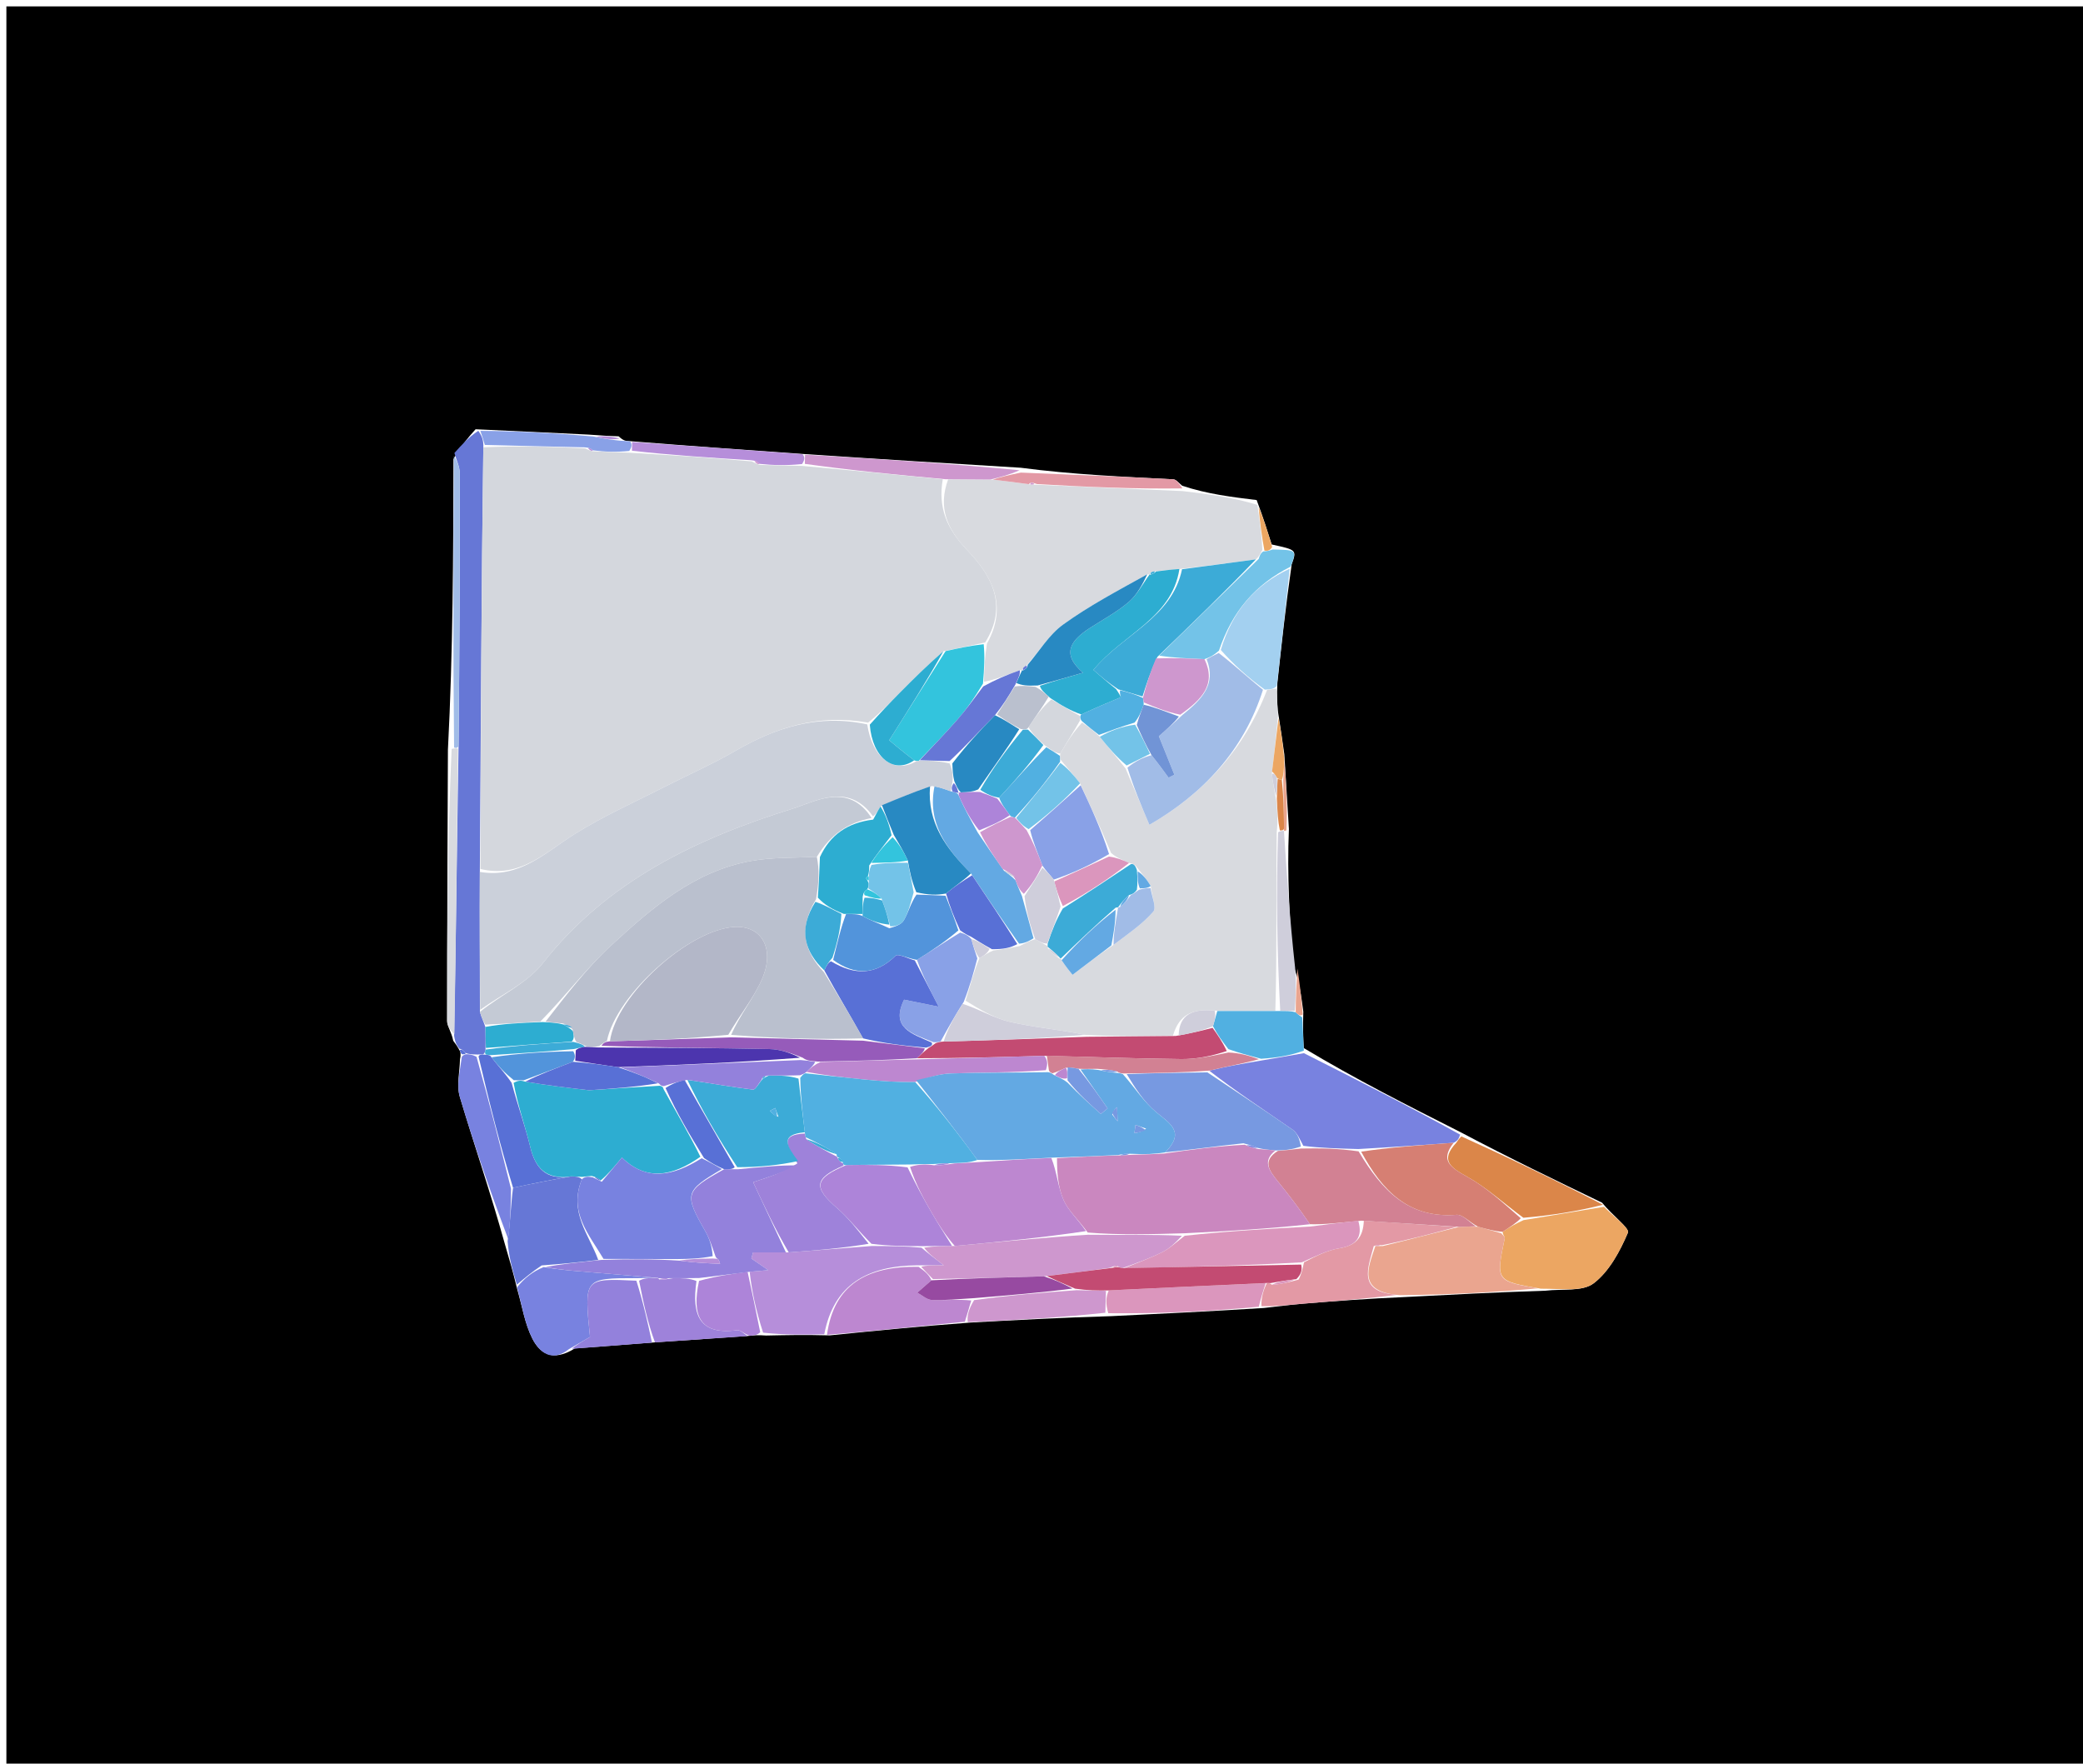 <svg version="1.1" id="Layer_1" xmlns="http://www.w3.org/2000/svg" xmlns:xlink="http://www.w3.org/1999/xlink" x="0px" y="0px"
	 width="100%" viewBox="0 0 326 276" enable-background="new 0 0 326 276" xml:space="preserve">
<path fill="#000000" opacity="1" stroke="none" 
	d="
M225,277 
	C150,277 75.5,277 1,277 
	C1,185 1,93 1,1 
	C109.667,1 218.333,1 327,1 
	C327,93 327,185 327,277 
	C293.167,277 259.333,277 225,277 
M201.004,118.053 
	C200.718,116.032 200.432,114.011 199.977,111.154 
	C199.899,110.021 199.822,108.889 199.913,106.937 
	C200.557,100.959 201.201,94.98 202.151,88.337 
	C202.96,86.063 202.96,86.063 199.028,85.208 
	C198.37,83.124 197.712,81.041 196.673,78.258 
	C192.808,77.788 188.943,77.319 185.02,76.016 
	C184.559,75.667 184.112,75.037 183.634,75.012 
	C175.812,74.607 167.987,74.279 159.752,73.2 
	C148.499,72.517 137.247,71.835 125.236,71.013 
	C116.465,70.396 107.694,69.779 98.353,69.02 
	C97.961,69.005 97.569,68.99 96.825,68.284 
	C95.561,68.235 94.297,68.186 92.134,68.015 
	C86.447,67.739 80.76,67.463 74.432,67.177 
	C73.327,68.416 72.222,69.655 70.97,71.848 
	C70.938,86.866 70.906,101.885 70.102,117.334 
	C70.045,131.484 69.969,145.635 69.978,159.785 
	C69.978,160.62 70.655,161.455 70.933,162.871 
	C71.25,163.284 71.567,163.697 72.015,164.554 
	C72.015,164.554 72.177,164.99 71.991,165.768 
	C71.954,167.742 71.428,169.863 71.966,171.666 
	C74.2,179.158 76.755,186.553 79.031,194.748 
	C79.649,196.847 80.268,198.946 80.971,201.846 
	C81.715,204.397 82.124,207.115 83.299,209.449 
	C84.399,211.634 86.346,213.275 89.954,211.027 
	C93.984,210.723 98.014,210.419 102.965,210.034 
	C107.653,209.718 112.341,209.402 117.685,209.017 
	C118.12,208.966 118.555,208.915 119.891,209.004 
	C122.927,208.939 125.963,208.874 129.861,208.978 
	C136.908,208.267 143.955,207.556 151.925,206.97 
	C158.947,206.586 165.968,206.203 173.906,205.971 
	C181.601,205.598 189.296,205.225 197.82,204.69 
	C199.88,204.462 201.935,204.186 203.999,204.015 
	C208.99,203.6 213.985,203.235 219.909,202.978 
	C226.945,202.61 233.981,202.241 241.879,201.988 
	C244.446,201.668 247.652,202.182 249.425,200.824 
	C251.858,198.962 253.533,195.82 254.778,192.904 
	C255.073,192.213 252.364,190.24 250.732,188.217 
	C243.465,184.715 236.198,181.213 228.548,177.162 
	C220.389,173.047 212.229,168.931 204.046,164.015 
	C203.965,162.414 203.884,160.812 203.975,158.324 
	C203.665,155.925 203.356,153.526 202.322,150.799 
	C201.865,143.917 201.408,137.034 201.721,129.722 
	C201.504,126.106 201.287,122.49 201.004,118.053 
z"/>
<path fill="#D8DADF" opacity="1" stroke="none" 
	d="
M199.744,107.756 
	C199.822,108.889 199.899,110.021 200.006,111.969 
	C199.718,115.44 199.401,118.097 199.053,121.121 
	C199.234,122.627 199.446,123.764 199.75,125.314 
	C199.924,127.133 200.006,128.538 199.812,130.238 
	C199.704,139.733 199.871,148.933 199.597,158.183 
	C196.277,158.226 193.396,158.22 190.091,158.159 
	C186.708,157.82 184.555,158.709 183.578,162.059 
	C178.777,162.179 174.436,162.215 169.827,161.947 
	C165.708,161.096 161.802,160.789 158.028,159.913 
	C155.568,159.343 153.301,157.946 151.121,156.603 
	C151.849,154.184 152.402,152.083 153.286,149.937 
	C154.114,149.488 154.612,149.083 155.475,148.737 
	C156.99,148.57 158.14,148.344 159.567,148.056 
	C160.48,147.607 161.116,147.222 162.027,146.977 
	C162.822,147.416 163.344,147.714 163.918,148.028 
	C163.97,148.043 163.952,148.15 164.01,148.433 
	C164.634,149.163 165.202,149.609 165.837,150.027 
	C165.906,149.998 166.051,149.967 166.148,150.268 
	C166.831,151.29 167.415,152.01 167.856,152.552 
	C170.103,150.851 172.02,149.399 174.272,147.863 
	C176.606,146.109 178.806,144.612 180.492,142.669 
	C181.041,142.037 180.246,140.24 180.098,138.658 
	C179.443,137.556 178.758,136.77 177.955,135.777 
	C177.627,135.282 177.345,135.17 176.705,135.044 
	C175.565,134.528 174.714,134.2 173.884,133.481 
	C172.313,129.691 170.722,126.292 169.039,122.586 
	C167.965,121.205 166.983,120.13 165.964,118.863 
	C165.927,118.672 165.876,118.286 165.943,117.921 
	C167.032,116.023 168.055,114.489 169.352,113.076 
	C170.414,113.801 171.203,114.405 172.122,115.305 
	C173.516,117.048 174.779,118.495 176.166,120.277 
	C177.481,123.418 178.673,126.223 179.887,129.081 
	C188.347,124.194 194.671,117.383 198.304,107.968 
	C198.978,107.88 199.361,107.818 199.744,107.756 
z"/>
<path fill="#D8DADF" opacity="1" stroke="none" 
	d="
M185.078,76.849 
	C188.943,77.319 192.808,77.788 196.788,79.009 
	C197.186,81.818 197.471,83.876 197.565,86.063 
	C197.249,86.611 197.125,87.03 196.554,87.536 
	C192.405,88.108 188.701,88.594 184.586,89.045 
	C183.092,89.152 182.008,89.292 180.717,89.413 
	C180.215,89.457 180.004,89.626 179.907,89.939 
	C179.935,89.979 179.929,89.881 179.551,89.877 
	C174.886,92.465 170.428,94.819 166.382,97.745 
	C164.173,99.341 162.663,101.904 160.643,104.143 
	C160.161,104.404 159.981,104.636 159.942,104.958 
	C159.979,104.965 159.956,104.894 159.598,104.892 
	C157.505,105.637 155.77,106.383 153.996,106.691 
	C154.048,104.501 154.139,102.747 154.464,100.717 
	C157.839,94.698 155.112,90.002 151.393,86.116 
	C148.198,82.777 146.774,79.46 148.385,75.023 
	C150.843,75.019 152.92,75.032 155.382,75.056 
	C157.52,75.302 159.272,75.538 161.251,75.813 
	C161.476,75.854 161.934,75.824 162.385,75.865 
	C170.25,76.221 177.664,76.535 185.078,76.849 
z"/>
<path fill="#6677D6" opacity="1" stroke="none" 
	d="
M71.117,70.895 
	C72.222,69.655 73.327,68.416 74.858,67.419 
	C75.482,68.316 75.679,68.971 75.643,70.006 
	C75.335,92.252 75.26,114.119 75.097,136.45 
	C75.056,143.954 75.104,150.995 75.109,158.358 
	C75.363,159.237 75.659,159.792 75.962,160.71 
	C75.993,162.048 76.018,163.023 75.986,164.253 
	C75.888,164.678 75.847,164.848 75.588,165.015 
	C75.37,165.013 74.934,165.029 74.608,165.023 
	C73.845,165.003 73.41,164.991 72.84,164.779 
	C72.485,164.33 72.211,164.174 71.884,164.11 
	C71.567,163.697 71.25,163.284 71.071,162.098 
	C71.363,146.599 71.517,131.872 71.768,116.673 
	C71.909,102.164 71.971,88.126 71.957,74.088 
	C71.956,73.023 71.41,71.959 71.117,70.895 
z"/>
<path fill="#7882E0" opacity="1" stroke="none" 
	d="
M204.069,164.816 
	C212.229,168.931 220.389,173.047 228.518,177.563 
	C228.305,178.244 228.122,178.523 227.499,178.841 
	C222.365,179.208 217.671,179.537 212.574,179.82 
	C209.445,179.726 206.718,179.678 203.975,179.316 
	C203.412,178.25 203.015,177.283 202.294,176.784 
	C197.892,173.737 193.416,170.796 189.248,167.551 
	C192.115,166.852 194.699,166.423 197.619,165.93 
	C199.993,165.516 202.031,165.166 204.069,164.816 
z"/>
<path fill="#B68EDA" opacity="1" stroke="none" 
	d="
M129,208.809 
	C125.963,208.874 122.927,208.939 119.427,208.553 
	C118.31,205.08 117.657,202.059 117.326,199.028 
	C118.402,198.946 119.156,198.873 120.236,198.769 
	C119.12,198.002 118.354,197.475 117.588,196.947 
	C117.679,196.628 117.769,196.309 117.86,195.99 
	C119.573,195.99 121.286,195.99 123.444,195.995 
	C127.922,195.662 131.955,195.326 136.434,194.992 
	C139.262,195.003 141.644,195.011 144.22,195.255 
	C145.273,196.15 146.133,196.807 147.71,198.013 
	C145.83,198.013 144.91,198.013 143.58,198.014 
	C135.775,198.106 130.496,200.974 129,208.809 
z"/>
<path fill="#ECA662" opacity="1" stroke="none" 
	d="
M251.038,188.857 
	C252.364,190.24 255.073,192.213 254.778,192.904 
	C253.533,195.82 251.858,198.962 249.425,200.824 
	C247.652,202.182 244.446,201.668 241.149,201.677 
	C234.092,200.463 234.099,200.464 235.501,193.764 
	C235.545,193.556 235.159,193.259 235.18,192.77 
	C236.272,192.029 237.157,191.521 238.446,190.939 
	C242.913,190.196 246.975,189.527 251.038,188.857 
z"/>
<path fill="#EAA58F" opacity="1" stroke="none" 
	d="
M234.973,193.003 
	C235.159,193.259 235.545,193.556 235.501,193.764 
	C234.099,200.464 234.092,200.463 240.718,201.62 
	C233.981,202.241 226.945,202.61 219.153,202.69 
	C212.334,202.201 214.119,198.397 215.249,195.004 
	C215.496,195 215.992,194.992 216.415,194.998 
	C220.546,194.006 224.254,193.007 228.34,191.998 
	C229.472,191.963 230.226,191.937 231.323,191.974 
	C232.768,192.359 233.87,192.681 234.973,193.003 
z"/>
<path fill="#E399A5" opacity="1" stroke="none" 
	d="
M227.962,192.008 
	C224.254,193.007 220.546,194.006 216.315,194.863 
	C215.528,194.817 215.265,194.912 215.001,195.007 
	C214.119,198.397 212.334,202.201 218.687,202.626 
	C213.985,203.235 208.99,203.6 203.999,204.015 
	C201.935,204.186 199.88,204.462 197.419,204.417 
	C197.373,203.029 197.728,201.914 198.266,200.783 
	C198.448,200.767 198.815,200.804 199.053,201.061 
	C200.508,200.985 201.726,200.653 203.237,200.246 
	C203.679,199.411 203.828,198.65 204.087,197.539 
	C205.986,196.557 207.731,195.661 209.574,195.358 
	C212.195,194.926 213.338,193.677 213.447,191.044 
	C218.589,191.355 223.276,191.682 227.962,192.008 
z"/>
<path fill="#6677D6" opacity="1" stroke="none" 
	d="
M80.886,201.045 
	C80.268,198.946 79.649,196.847 79.443,194.256 
	C79.895,191.186 79.934,188.606 80.295,185.883 
	C83.422,185.201 86.228,184.663 89.377,184.1 
	C90.179,184.11 90.637,184.144 91.067,184.549 
	C88.961,189.696 92.186,193.178 93.624,197.166 
	C90.533,197.563 87.81,197.801 84.775,198.032 
	C83.271,199.032 82.079,200.038 80.886,201.045 
z"/>
<path fill="#BD87D0" opacity="1" stroke="none" 
	d="
M129.43,208.893 
	C130.496,200.974 135.775,198.106 143.762,198.251 
	C144.908,199.049 145.46,199.611 145.771,200.359 
	C144.871,201.129 144.214,201.712 143.557,202.294 
	C144.313,202.695 145.056,203.408 145.826,203.437 
	C147.9,203.516 149.985,203.303 152.004,203.517 
	C151.629,204.834 151.316,205.839 151.003,206.845 
	C143.955,207.556 136.908,208.267 129.43,208.893 
z"/>
<path fill="#7882E0" opacity="1" stroke="none" 
	d="
M80.928,201.445 
	C82.079,200.038 83.271,199.032 85.085,198.289 
	C87.477,198.696 89.247,198.834 91.017,198.98 
	C94.999,199.309 98.982,199.642 102.595,199.979 
	C101.488,200.001 100.75,200.017 99.584,200.026 
	C91.403,200.029 91.403,200.029 92.341,209.229 
	C91.242,209.862 90.144,210.497 89.046,211.132 
	C86.346,213.275 84.399,211.634 83.299,209.449 
	C82.124,207.115 81.715,204.397 80.928,201.445 
z"/>
<path fill="#DB8649" opacity="1" stroke="none" 
	d="
M250.885,188.537 
	C246.975,189.527 242.913,190.196 238.418,190.577 
	C235.207,188.207 232.608,185.805 229.6,184.141 
	C226.971,182.687 225.348,181.585 227.939,178.803 
	C228.122,178.523 228.305,178.244 228.71,177.837 
	C236.198,181.213 243.465,184.715 250.885,188.537 
z"/>
<path fill="#A3D0F0" opacity="1" stroke="none" 
	d="
M199.829,107.347 
	C199.361,107.818 198.978,107.88 197.951,107.924 
	C195.21,105.963 193.112,104.02 191.057,101.712 
	C192.868,95.653 196.413,91.506 201.845,89.002 
	C201.201,94.98 200.557,100.959 199.829,107.347 
z"/>
<path fill="#73C3E8" opacity="1" stroke="none" 
	d="
M201.998,88.669 
	C196.413,91.506 192.868,95.653 190.774,101.821 
	C189.913,102.583 189.378,102.87 188.51,103.152 
	C185.852,103.042 183.528,102.938 181.419,102.601 
	C186.756,97.396 191.878,92.423 197,87.45 
	C197.125,87.03 197.249,86.611 197.697,86.294 
	C198.402,86.261 198.785,86.127 199.167,85.993 
	C202.96,86.063 202.96,86.063 201.998,88.669 
z"/>
<path fill="#7882E0" opacity="1" stroke="none" 
	d="
M79.974,186.027 
	C79.934,188.606 79.895,191.186 79.524,193.875 
	C76.755,186.553 74.2,179.158 71.966,171.666 
	C71.428,169.863 71.954,167.742 72.283,165.379 
	C72.576,164.99 72.974,164.978 72.974,164.978 
	C73.41,164.991 73.845,165.003 74.579,165.378 
	C76.576,172.503 78.275,179.265 79.974,186.027 
z"/>
<path fill="#9381DC" opacity="1" stroke="none" 
	d="
M89.5,211.079 
	C90.144,210.497 91.242,209.862 92.341,209.229 
	C91.403,200.029 91.403,200.029 99.595,200.421 
	C100.704,203.921 101.374,207.018 102.044,210.115 
	C98.014,210.419 93.984,210.723 89.5,211.079 
z"/>
<path fill="#DB96BD" opacity="1" stroke="none" 
	d="
M198.083,200.799 
	C197.728,201.914 197.373,203.029 197.004,204.498 
	C189.296,205.225 181.601,205.598 173.45,205.513 
	C173.026,204.04 173.058,203.023 173.524,201.944 
	C182,201.521 190.041,201.16 198.083,200.799 
z"/>
<path fill="#51B0E1" opacity="1" stroke="none" 
	d="
M204.058,164.415 
	C202.031,165.166 199.993,165.516 197.368,165.693 
	C195.351,165.149 193.921,164.779 192.249,164.184 
	C191.263,162.923 190.519,161.887 189.841,160.596 
	C190.11,159.632 190.313,158.923 190.515,158.215 
	C193.396,158.22 196.277,158.226 199.921,158.222 
	C201.337,158.206 201.989,158.198 202.783,158.415 
	C203.217,158.829 203.51,159.02 203.802,159.211 
	C203.884,160.812 203.965,162.414 204.058,164.415 
z"/>
<path fill="#9E82DA" opacity="1" stroke="none" 
	d="
M102.505,210.075 
	C101.374,207.018 100.704,203.921 100.023,200.429 
	C100.75,200.017 101.488,200.001 102.616,199.997 
	C103.006,200.009 103.046,200.046 103.196,200.236 
	C103.881,200.299 104.416,200.171 105.356,200.032 
	C106.842,200.024 107.924,200.027 109.003,200.474 
	C108.218,205.877 109.52,208.965 115.362,208.171 
	C115.867,208.102 116.471,208.764 117.029,209.086 
	C112.341,209.402 107.653,209.718 102.505,210.075 
z"/>
<path fill="#CE97CE" opacity="1" stroke="none" 
	d="
M173.09,202.007 
	C173.058,203.023 173.026,204.04 172.992,205.437 
	C165.968,206.203 158.947,206.586 151.464,206.907 
	C151.316,205.839 151.629,204.834 152.454,203.46 
	C158.013,202.688 163.06,202.286 168.521,201.905 
	C170.319,201.953 171.705,201.98 173.09,202.007 
z"/>
<path fill="#CE97CE" opacity="1" stroke="none" 
	d="
M154.997,75.045 
	C152.92,75.032 150.843,75.019 147.932,74.993 
	C140.05,74.281 133.003,73.581 125.961,72.594 
	C125.976,71.922 125.985,71.537 125.995,71.153 
	C137.247,71.835 148.499,72.517 159.561,73.59 
	C157.912,74.336 156.454,74.69 154.997,75.045 
z"/>
<path fill="#AD84D9" opacity="1" stroke="none" 
	d="
M117.357,209.052 
	C116.471,208.764 115.867,208.102 115.362,208.171 
	C109.52,208.965 108.218,205.877 109.404,200.45 
	C112.206,199.667 114.605,199.352 117.004,199.037 
	C117.657,202.059 118.31,205.08 118.977,208.483 
	C118.555,208.915 118.12,208.966 117.357,209.052 
z"/>
<path fill="#CFCEDB" opacity="1" stroke="none" 
	d="
M202.642,158.191 
	C201.989,158.198 201.337,158.206 200.361,158.174 
	C199.871,148.933 199.704,139.733 200.029,130.248 
	C200.521,129.964 200.954,130.006 200.937,130.042 
	C200.92,130.078 200.951,130.152 200.951,130.152 
	C201.408,137.034 201.865,143.917 202.686,151.403 
	C202.914,154.068 202.778,156.129 202.642,158.191 
z"/>
<path fill="#E399A5" opacity="1" stroke="none" 
	d="
M155.382,75.056 
	C156.454,74.69 157.912,74.336 159.766,73.957 
	C167.987,74.279 175.812,74.607 183.634,75.012 
	C184.112,75.037 184.559,75.667 185.049,76.432 
	C177.664,76.535 170.25,76.221 162.298,75.754 
	C161.477,75.444 161.232,75.501 161.025,75.773 
	C159.272,75.538 157.52,75.302 155.382,75.056 
z"/>
<path fill="#B68EDA" opacity="1" stroke="none" 
	d="
M125.615,71.083 
	C125.985,71.537 125.976,71.922 125.526,72.621 
	C123.048,72.874 121.009,72.813 118.838,72.59 
	C118.494,72.23 118.251,72.092 117.511,72.021 
	C110.999,71.624 104.948,71.219 98.906,70.538 
	C98.917,69.896 98.92,69.529 98.923,69.162 
	C107.694,69.779 116.465,70.396 125.615,71.083 
z"/>
<path fill="#89A1E7" opacity="1" stroke="none" 
	d="
M98.638,69.091 
	C98.92,69.529 98.917,69.896 98.483,70.571 
	C96.345,70.792 94.637,70.705 92.787,70.474 
	C92.425,70.159 92.178,70.046 91.443,70.004 
	C85.947,69.885 80.912,69.756 75.877,69.627 
	C75.679,68.971 75.482,68.316 75.179,67.424 
	C80.76,67.463 86.447,67.739 92.86,68.308 
	C94.783,68.725 95.98,68.85 97.177,68.975 
	C97.569,68.99 97.961,69.005 98.638,69.091 
z"/>
<path fill="#D8DADF" opacity="1" stroke="none" 
	d="
M71.671,117.145 
	C71.517,131.872 71.363,146.599 71.113,161.808 
	C70.655,161.455 69.978,160.62 69.978,159.785 
	C69.969,145.635 70.045,131.484 70.682,117.197 
	C71.261,117.061 71.671,117.145 71.671,117.145 
z"/>
<path fill="#A1BCE7" opacity="1" stroke="none" 
	d="
M71.768,116.673 
	C71.671,117.145 71.261,117.061 71.067,116.982 
	C70.906,101.885 70.938,86.866 71.043,71.371 
	C71.41,71.959 71.956,73.023 71.957,74.088 
	C71.971,88.126 71.909,102.164 71.768,116.673 
z"/>
<path fill="#ECA662" opacity="1" stroke="none" 
	d="
M199.084,120.753 
	C199.401,118.097 199.718,115.44 200.09,112.387 
	C200.432,114.011 200.718,116.032 201.003,118.87 
	C200.945,120.502 200.888,121.316 200.617,122.061 
	C200.402,121.992 199.96,121.9 199.829,121.698 
	C199.549,121.202 199.344,120.955 199.084,120.753 
z"/>
<path fill="#EAA58F" opacity="1" stroke="none" 
	d="
M200.831,122.131 
	C200.888,121.316 200.945,120.502 201.035,119.281 
	C201.287,122.49 201.504,126.106 201.336,129.937 
	C200.951,130.152 200.92,130.078 200.942,129.601 
	C200.92,126.793 200.875,124.462 200.831,122.131 
z"/>
<path fill="#ECA662" opacity="1" stroke="none" 
	d="
M199.098,85.6 
	C198.785,86.127 198.402,86.261 197.887,86.165 
	C197.471,83.876 197.186,81.818 196.978,79.358 
	C197.712,81.041 198.37,83.124 199.098,85.6 
z"/>
<path fill="#EAA58F" opacity="1" stroke="none" 
	d="
M202.783,158.415 
	C202.778,156.129 202.914,154.068 203.049,151.567 
	C203.356,153.526 203.665,155.925 203.889,158.767 
	C203.51,159.02 203.217,158.829 202.783,158.415 
z"/>
<path fill="#B68EDA" opacity="1" stroke="none" 
	d="
M97.001,68.629 
	C95.98,68.85 94.783,68.725 93.31,68.368 
	C94.297,68.186 95.561,68.235 97.001,68.629 
z"/>
<path fill="#5870D6" opacity="1" stroke="none" 
	d="
M72.84,164.779 
	C72.974,164.978 72.576,164.99 72.376,164.99 
	C72.177,164.99 72.015,164.554 71.95,164.332 
	C72.211,164.174 72.485,164.33 72.84,164.779 
z"/>
<path fill="#A1BCE7" opacity="1" stroke="none" 
	d="
M188.844,103.158 
	C189.378,102.87 189.913,102.583 190.731,102.186 
	C193.112,104.02 195.21,105.963 197.661,107.949 
	C194.671,117.383 188.347,124.194 179.887,129.081 
	C178.673,126.223 177.481,123.418 176.449,120.134 
	C177.732,119.094 178.855,118.534 180.226,118.185 
	C181.279,119.497 182.084,120.599 182.889,121.7 
	C183.191,121.546 183.493,121.392 183.795,121.238 
	C182.977,119.207 182.159,117.176 181.368,115.212 
	C182.611,114.123 183.739,113.135 185.082,111.866 
	C188.09,109.454 190.402,107.121 188.844,103.158 
z"/>
<path fill="#C34B72" opacity="1" stroke="none" 
	d="
M189.776,160.851 
	C190.519,161.887 191.263,162.923 191.997,164.485 
	C189.627,165.269 187.266,165.763 184.909,165.74 
	C177.882,165.672 170.857,165.4 163.435,165.233 
	C156.47,165.435 149.901,165.612 143.495,165.61 
	C144.149,164.984 144.641,164.538 145.332,163.991 
	C145.793,163.745 146.003,163.543 146.442,163.238 
	C146.898,163.107 147.07,163.021 147.683,162.998 
	C155.448,162.791 162.772,162.521 170.095,162.251 
	C174.436,162.215 178.777,162.179 184.002,162.124 
	C186.516,161.687 188.146,161.269 189.776,160.851 
z"/>
<path fill="#89A1E7" opacity="1" stroke="none" 
	d="
M147.242,162.935 
	C147.07,163.021 146.898,163.107 146.099,163.1 
	C142.693,161.754 139.327,160.843 141.495,156.446 
	C143.314,156.814 144.898,157.135 146.905,157.541 
	C145.447,154.712 144.312,152.507 143.514,150.212 
	C145.903,148.732 147.954,147.341 150.28,145.942 
	C151.04,146.159 151.522,146.385 152.03,146.969 
	C152.355,148.212 152.655,149.097 152.956,149.982 
	C152.402,152.083 151.849,154.184 150.835,156.776 
	C149.33,159.156 148.286,161.046 147.242,162.935 
z"/>
<path fill="#89A1E7" opacity="1" stroke="none" 
	d="
M169.131,122.892 
	C170.722,126.292 172.313,129.691 173.572,133.657 
	C170.49,135.466 167.74,136.708 164.917,137.654 
	C164.277,136.833 163.71,136.308 163.129,135.442 
	C162.386,133.43 161.658,131.759 161.23,129.913 
	C164.064,127.456 166.597,125.174 169.131,122.892 
z"/>
<path fill="#63A9E3" opacity="1" stroke="none" 
	d="
M161.753,146.837 
	C161.116,147.222 160.48,147.607 159.489,147.681 
	C156.805,143.903 154.473,140.437 151.959,136.68 
	C148.037,132.747 145.1,128.754 146.257,123.038 
	C147.302,123.268 148.046,123.561 149.112,123.919 
	C149.648,124.031 149.862,124.078 150.033,124.487 
	C150.95,126.562 151.911,128.276 153.024,130.29 
	C154.418,132.386 155.66,134.181 157.103,136.233 
	C157.855,136.834 158.407,137.178 158.955,137.781 
	C159.246,138.65 159.539,139.259 159.944,140.222 
	C160.621,142.664 161.187,144.75 161.753,146.837 
z"/>
<path fill="#5870D6" opacity="1" stroke="none" 
	d="
M152.142,136.97 
	C154.473,140.437 156.805,143.903 159.213,147.744 
	C158.14,148.344 156.99,148.57 155.235,148.54 
	C153.755,147.726 152.88,147.169 152.005,146.611 
	C151.522,146.385 151.04,146.159 150.268,145.595 
	C149.315,143.564 148.651,141.871 148.06,139.83 
	C149.471,138.644 150.806,137.807 152.142,136.97 
z"/>
<path fill="#CFCEDB" opacity="1" stroke="none" 
	d="
M147.683,162.998 
	C148.286,161.046 149.33,159.156 150.661,157.093 
	C153.301,157.946 155.568,159.343 158.028,159.913 
	C161.802,160.789 165.708,161.096 169.827,161.947 
	C162.772,162.521 155.448,162.791 147.683,162.998 
z"/>
<path fill="#3CABD7" opacity="1" stroke="none" 
	d="
M176.993,135.232 
	C177.345,135.17 177.627,135.282 177.933,136.157 
	C178.039,137.506 178.05,138.267 177.928,139.239 
	C177.586,139.716 177.325,139.914 176.7,140.079 
	C175.926,140.728 175.463,141.341 174.996,141.972 
	C174.992,141.989 174.956,141.997 174.612,142.041 
	C171.53,144.712 168.79,147.339 166.051,149.967 
	C166.051,149.967 165.906,149.998 165.765,149.761 
	C165.067,149.066 164.509,148.608 163.952,148.15 
	C163.952,148.15 163.97,148.043 163.964,147.662 
	C164.633,145.606 165.308,143.931 166.336,142.174 
	C170.123,139.805 173.558,137.518 176.993,135.232 
z"/>
<path fill="#51B0E1" opacity="1" stroke="none" 
	d="
M165.876,118.286 
	C165.876,118.286 165.927,118.672 165.909,119.204 
	C163.61,122.491 161.33,125.246 158.838,127.952 
	C158.626,127.904 158.202,127.819 158.044,127.567 
	C157.286,126.536 156.686,125.757 156.383,124.832 
	C158.948,122.072 161.216,119.458 163.75,116.935 
	C164.636,117.446 165.256,117.866 165.876,118.286 
z"/>
<path fill="#DB96BD" opacity="1" stroke="none" 
	d="
M176.705,135.044 
	C173.558,137.518 170.123,139.805 166.336,141.796 
	C165.653,140.317 165.321,139.133 164.99,137.95 
	C167.74,136.708 170.49,135.466 173.552,134.048 
	C174.714,134.2 175.565,134.528 176.705,135.044 
z"/>
<path fill="#63A9E3" opacity="1" stroke="none" 
	d="
M166.148,150.268 
	C168.79,147.339 171.53,144.712 174.59,142.373 
	C174.586,144.423 174.262,146.185 173.938,147.947 
	C172.02,149.399 170.103,150.851 167.856,152.552 
	C167.415,152.01 166.831,151.29 166.148,150.268 
z"/>
<path fill="#73C3E8" opacity="1" stroke="none" 
	d="
M159.049,128.001 
	C161.33,125.246 163.61,122.491 165.946,119.395 
	C166.983,120.13 167.965,121.205 169.039,122.586 
	C166.597,125.174 164.064,127.456 160.986,129.759 
	C159.977,129.187 159.513,128.594 159.049,128.001 
z"/>
<path fill="#51B0E1" opacity="1" stroke="none" 
	d="
M171.992,115.009 
	C171.203,114.405 170.414,113.801 169.317,112.843 
	C169.008,112.49 168.987,112.02 169.235,111.81 
	C171.4,110.795 173.317,109.99 175.422,109.107 
	C175.457,109.19 175.209,108.591 175.292,108.029 
	C176.686,108.374 177.748,108.684 178.877,109.222 
	C178.944,109.451 179.012,109.924 178.985,110.282 
	C178.581,111.472 178.202,112.303 177.558,113.087 
	C175.525,113.697 173.758,114.353 171.992,115.009 
z"/>
<path fill="#A1BCE7" opacity="1" stroke="none" 
	d="
M174.272,147.863 
	C174.262,146.185 174.586,144.423 174.933,142.329 
	C174.956,141.997 174.992,141.989 175.307,141.937 
	C176.085,141.272 176.548,140.658 177.012,140.045 
	C177.325,139.914 177.586,139.716 178.262,139.239 
	C179.174,139.011 179.62,138.993 180.066,138.975 
	C180.246,140.24 181.041,142.037 180.492,142.669 
	C178.806,144.612 176.606,146.109 174.272,147.863 
z"/>
<path fill="#CFCEDB" opacity="1" stroke="none" 
	d="
M164.917,137.654 
	C165.321,139.133 165.653,140.317 165.984,141.878 
	C165.308,143.931 164.633,145.606 163.912,147.647 
	C163.344,147.714 162.822,147.416 162.027,146.977 
	C161.187,144.75 160.621,142.664 160.343,140.241 
	C161.469,138.531 162.306,137.157 163.143,135.784 
	C163.71,136.308 164.277,136.833 164.917,137.654 
z"/>
<path fill="#D4D7DD" opacity="1" stroke="none" 
	d="
M168.987,112.02 
	C168.987,112.02 169.008,112.49 169.043,112.723 
	C168.055,114.489 167.032,116.023 165.943,117.921 
	C165.256,117.866 164.636,117.446 163.561,116.682 
	C162.367,115.622 161.627,114.906 160.958,113.816 
	C162.109,112.041 163.189,110.64 164.543,109.457 
	C166.207,110.458 167.597,111.239 168.987,112.02 
z"/>
<path fill="#73C3E8" opacity="1" stroke="none" 
	d="
M172.122,115.305 
	C173.758,114.353 175.525,113.697 177.647,113.405 
	C178.661,115.171 179.32,116.572 179.979,117.974 
	C178.855,118.534 177.732,119.094 176.325,119.798 
	C174.779,118.495 173.516,117.048 172.122,115.305 
z"/>
<path fill="#CFCEDB" opacity="1" stroke="none" 
	d="
M189.841,160.596 
	C188.146,161.269 186.516,161.687 184.462,162.04 
	C184.555,158.709 186.708,157.82 190.091,158.159 
	C190.313,158.923 190.11,159.632 189.841,160.596 
z"/>
<path fill="#DB8649" opacity="1" stroke="none" 
	d="
M200.617,122.061 
	C200.875,124.462 200.92,126.793 200.959,129.565 
	C200.954,130.006 200.521,129.964 200.304,129.954 
	C200.006,128.538 199.924,127.133 199.831,124.947 
	C199.866,123.411 199.913,122.656 199.96,121.9 
	C199.96,121.9 200.402,121.992 200.617,122.061 
z"/>
<path fill="#63A9E3" opacity="1" stroke="none" 
	d="
M180.098,138.658 
	C179.62,138.993 179.174,139.011 178.394,139.029 
	C178.05,138.267 178.039,137.506 178.05,136.365 
	C178.758,136.77 179.443,137.556 180.098,138.658 
z"/>
<path fill="#CFCEDB" opacity="1" stroke="none" 
	d="
M152.03,146.969 
	C152.88,147.169 153.755,147.726 154.869,148.48 
	C154.612,149.083 154.114,149.488 153.286,149.937 
	C152.655,149.097 152.355,148.212 152.03,146.969 
z"/>
<path fill="#CFCEDB" opacity="1" stroke="none" 
	d="
M199.829,121.698 
	C199.913,122.656 199.866,123.411 199.739,124.534 
	C199.446,123.764 199.234,122.627 199.053,121.121 
	C199.344,120.955 199.549,121.202 199.829,121.698 
z"/>
<path fill="#CFCEDB" opacity="1" stroke="none" 
	d="
M164.01,148.433 
	C164.509,148.608 165.067,149.066 165.696,149.79 
	C165.202,149.609 164.634,149.163 164.01,148.433 
z"/>
<path fill="#D4D7DD" opacity="1" stroke="none" 
	d="
M75.643,70.006 
	C80.912,69.756 85.947,69.885 91.579,70.166 
	C92.382,70.532 92.632,70.632 92.929,70.618 
	C94.637,70.705 96.345,70.792 98.475,70.846 
	C104.948,71.219 110.999,71.624 117.633,72.2 
	C118.421,72.592 118.672,72.719 118.971,72.752 
	C121.009,72.813 123.048,72.874 125.521,72.909 
	C133.003,73.581 140.05,74.281 147.55,75.009 
	C146.774,79.46 148.198,82.777 151.393,86.116 
	C155.112,90.002 157.839,94.698 154.187,100.537 
	C151.782,101.054 149.888,101.473 147.64,101.92 
	C145.121,104.111 142.946,106.266 140.794,108.443 
	C139.266,109.99 137.769,111.567 135.857,113.087 
	C128.03,111.696 121.415,113.844 115.057,117.53 
	C111.474,119.607 107.655,121.272 103.962,123.162 
	C99.255,125.572 94.385,127.73 89.924,130.535 
	C85.33,133.424 81.346,137.499 75.186,135.987 
	C75.26,114.119 75.335,92.252 75.643,70.006 
z"/>
<path fill="#3CABD7" opacity="1" stroke="none" 
	d="
M178.81,108.993 
	C177.748,108.684 176.686,108.374 175.008,107.876 
	C173.331,106.764 172.269,105.841 171.12,104.842 
	C175.736,99.21 183.39,96.775 184.997,89.079 
	C188.701,88.594 192.405,88.108 196.554,87.536 
	C191.878,92.423 186.756,97.396 181.137,102.802 
	C180.031,105.155 179.42,107.074 178.81,108.993 
z"/>
<path fill="#2DADD1" opacity="1" stroke="none" 
	d="
M184.586,89.045 
	C183.39,96.775 175.736,99.21 171.12,104.842 
	C172.269,105.841 173.331,106.764 174.677,107.839 
	C175.209,108.591 175.457,109.19 175.422,109.107 
	C173.317,109.99 171.4,110.795 169.235,111.81 
	C167.597,111.239 166.207,110.458 164.397,109.253 
	C163.444,108.394 162.911,107.958 162.742,107.32 
	C165.081,106.55 167.055,105.982 169.496,105.279 
	C165.975,102.27 167.672,100.173 170.51,98.318 
	C172.572,96.971 174.79,95.805 176.644,94.215 
	C177.989,93.062 178.851,91.346 179.929,89.881 
	C179.929,89.881 179.935,89.979 180.102,89.913 
	C180.526,89.771 180.745,89.633 180.924,89.433 
	C182.008,89.292 183.092,89.152 184.586,89.045 
z"/>
<path fill="#33C4DD" opacity="1" stroke="none" 
	d="
M147.993,101.893 
	C149.888,101.473 151.782,101.054 153.954,100.814 
	C154.139,102.747 154.048,104.501 153.843,106.983 
	C152.417,109.374 151.171,111.094 149.777,112.684 
	C147.892,114.835 145.893,116.885 143.816,119.047 
	C143.689,119.115 143.401,119.126 143.069,118.986 
	C141.296,117.64 139.854,116.434 139.157,115.85 
	C142.356,110.796 145.175,106.345 147.993,101.893 
z"/>
<path fill="#2889C2" opacity="1" stroke="none" 
	d="
M179.551,89.877 
	C178.851,91.346 177.989,93.062 176.644,94.215 
	C174.79,95.805 172.572,96.971 170.51,98.318 
	C167.672,100.173 165.975,102.27 169.496,105.279 
	C167.055,105.982 165.081,106.55 162.41,107.276 
	C160.798,107.35 159.882,107.265 159.064,106.883 
	C159.426,106.022 159.691,105.458 159.956,104.894 
	C159.956,104.894 159.979,104.965 160.171,104.888 
	C160.661,104.636 160.82,104.377 160.838,104.032 
	C162.663,101.904 164.173,99.341 166.382,97.745 
	C170.428,94.819 174.886,92.465 179.551,89.877 
z"/>
<path fill="#6677D6" opacity="1" stroke="none" 
	d="
M159.598,104.892 
	C159.691,105.458 159.426,106.022 158.906,107.144 
	C157.782,109.073 156.913,110.444 155.715,111.929 
	C153.27,114.397 151.154,116.752 148.615,119.103 
	C146.775,119.059 145.359,119.019 143.943,118.978 
	C145.893,116.885 147.892,114.835 149.777,112.684 
	C151.171,111.094 152.417,109.374 153.882,107.421 
	C155.77,106.383 157.505,105.637 159.598,104.892 
z"/>
<path fill="#6677D6" opacity="1" stroke="none" 
	d="
M160.643,104.143 
	C160.82,104.377 160.661,104.636 160.134,104.88 
	C159.981,104.636 160.161,104.404 160.643,104.143 
z"/>
<path fill="#CE97CE" opacity="1" stroke="none" 
	d="
M161.251,75.813 
	C161.232,75.501 161.477,75.444 161.847,75.712 
	C161.934,75.824 161.476,75.854 161.251,75.813 
z"/>
<path fill="#3CABD7" opacity="1" stroke="none" 
	d="
M180.717,89.413 
	C180.745,89.633 180.526,89.771 180.073,89.873 
	C180.004,89.626 180.215,89.457 180.717,89.413 
z"/>
<path fill="#CBD0DA" opacity="1" stroke="none" 
	d="
M143.816,119.047 
	C145.359,119.019 146.775,119.059 148.623,119.469 
	C149.091,120.576 149.128,121.315 149.081,122.349 
	C148.927,123.048 148.859,123.451 148.79,123.854 
	C148.046,123.561 147.302,123.268 145.856,123.011 
	C142.779,124.035 140.404,125.025 137.803,126.201 
	C137.343,126.922 137.108,127.457 136.624,127.744 
	C132.76,122.313 127.456,125.498 124.133,126.53 
	C109.137,131.189 95.087,137.808 84.938,150.76 
	C82.519,153.846 78.457,155.645 75.151,158.035 
	C75.104,150.995 75.056,143.954 75.097,136.45 
	C81.346,137.499 85.33,133.424 89.924,130.535 
	C94.385,127.73 99.255,125.572 103.962,123.162 
	C107.655,121.272 111.474,119.607 115.057,117.53 
	C121.415,113.844 128.03,111.696 135.727,113.363 
	C136.519,118.662 139.953,121.188 143.401,119.126 
	C143.401,119.126 143.689,119.115 143.816,119.047 
z"/>
<path fill="#C4CAD5" opacity="1" stroke="none" 
	d="
M75.109,158.358 
	C78.457,155.645 82.519,153.846 84.938,150.76 
	C95.087,137.808 109.137,131.189 124.133,126.53 
	C127.456,125.498 132.76,122.313 136.406,128.015 
	C132.603,128.76 129.923,130.659 127.841,134.092 
	C124.072,134.268 120.727,134.162 117.507,134.745 
	C108.637,136.352 102.052,142.065 95.73,147.886 
	C91.815,151.49 88.559,155.809 84.56,159.871 
	C81.394,160.073 78.675,160.21 75.955,160.348 
	C75.659,159.792 75.363,159.237 75.109,158.358 
z"/>
<path fill="#5870D6" opacity="1" stroke="none" 
	d="
M80.295,185.883 
	C78.275,179.265 76.576,172.503 74.906,165.385 
	C74.934,165.029 75.37,165.013 75.857,165.043 
	C76.522,165.089 76.7,165.106 76.921,165.462 
	C78.013,166.886 79.061,167.971 80.075,169.463 
	C81.038,173.066 82.201,176.222 82.984,179.47 
	C83.784,182.79 85.415,184.651 89.034,184.124 
	C86.228,184.663 83.422,185.201 80.295,185.883 
z"/>
<path fill="#2DADD1" opacity="1" stroke="none" 
	d="
M75.962,160.71 
	C78.675,160.21 81.394,160.073 84.935,159.945 
	C86.518,160.021 87.28,160.088 88.186,160.332 
	C88.742,160.686 89.152,160.864 89.671,161.358 
	C89.831,162.115 89.884,162.557 89.481,162.999 
	C84.698,163.332 80.371,163.665 76.043,163.998 
	C76.018,163.023 75.993,162.048 75.962,160.71 
z"/>
<path fill="#3CABD7" opacity="1" stroke="none" 
	d="
M75.986,164.253 
	C80.371,163.665 84.698,163.332 89.737,163.048 
	C90.899,163.318 91.35,163.54 91.529,163.83 
	C90.885,163.946 90.512,163.995 89.742,164.184 
	C85.19,164.591 81.034,164.857 76.878,165.123 
	C76.7,165.106 76.522,165.089 76.075,165.045 
	C75.847,164.848 75.888,164.678 75.986,164.253 
z"/>
<path fill="#7799E1" opacity="1" stroke="none" 
	d="
M188.965,167.82 
	C193.416,170.796 197.892,173.737 202.294,176.784 
	C203.015,177.283 203.412,178.25 203.585,179.422 
	C202.14,179.93 201.069,180.017 199.622,180.044 
	C198.485,179.928 197.724,179.872 196.759,179.621 
	C196.006,179.292 195.459,179.158 194.613,178.917 
	C190.251,179.384 186.188,179.956 182.361,180.335 
	C185.512,177.169 183.157,175.871 180.979,174.07 
	C179.02,172.451 177.596,170.184 176.336,168.088 
	C180.812,167.922 184.888,167.871 188.965,167.82 
z"/>
<path fill="#D28193" opacity="1" stroke="none" 
	d="
M199.998,180.103 
	C201.069,180.017 202.14,179.93 203.602,179.736 
	C206.718,179.678 209.445,179.726 212.626,180.18 
	C216.345,186.409 220.522,190.702 227.973,190.11 
	C228.921,190.035 229.975,191.279 230.98,191.912 
	C230.226,191.937 229.472,191.963 228.34,191.998 
	C223.276,191.682 218.589,191.355 213.035,191.03 
	C209.789,191.336 207.411,191.643 205.014,191.586 
	C203.329,189.106 201.685,186.972 199.992,184.878 
	C198.686,183.261 197.466,181.694 199.998,180.103 
z"/>
<path fill="#D67F73" opacity="1" stroke="none" 
	d="
M231.323,191.974 
	C229.975,191.279 228.921,190.035 227.973,190.11 
	C220.522,190.702 216.345,186.409 213.03,180.226 
	C217.671,179.537 222.365,179.208 227.499,178.841 
	C225.348,181.585 226.971,182.687 229.6,184.141 
	C232.608,185.805 235.207,188.207 238.013,190.651 
	C237.157,191.521 236.272,192.029 235.18,192.77 
	C233.87,192.681 232.768,192.359 231.323,191.974 
z"/>
<path fill="#D28193" opacity="1" stroke="none" 
	d="
M189.248,167.551 
	C184.888,167.871 180.812,167.922 176.142,167.99 
	C175.549,168.007 175.121,167.936 174.889,167.694 
	C173.798,167.41 172.941,167.367 171.712,167.266 
	C170.598,167.262 169.854,167.317 168.787,167.257 
	C168.009,167.104 167.555,167.067 166.809,167.107 
	C165.982,167.465 165.447,167.744 164.721,167.965 
	C164.53,167.906 164.169,167.735 164.145,167.416 
	C164.024,166.467 163.928,165.838 163.831,165.208 
	C170.857,165.4 177.882,165.672 184.909,165.74 
	C187.266,165.763 189.627,165.269 192.239,164.71 
	C193.921,164.779 195.351,165.149 197.032,165.757 
	C194.699,166.423 192.115,166.852 189.248,167.551 
z"/>
<path fill="#9381DC" opacity="1" stroke="none" 
	d="
M117.326,199.028 
	C114.605,199.352 112.206,199.667 109.406,200.006 
	C107.924,200.027 106.842,200.024 105.039,200.026 
	C103.893,200.036 103.47,200.041 103.046,200.046 
	C103.046,200.046 103.006,200.009 102.985,199.991 
	C98.982,199.642 94.999,199.309 91.017,198.98 
	C89.247,198.834 87.477,198.696 85.397,198.296 
	C87.81,197.801 90.533,197.563 94.086,197.171 
	C98.631,197.024 102.344,197.032 106.335,197.282 
	C108.643,197.608 110.674,197.693 112.705,197.777 
	C112.612,197.543 112.553,197.285 112.412,197.084 
	C112.339,196.98 112.121,196.979 111.959,196.565 
	C111.438,195.033 111.027,193.809 110.398,192.709 
	C107.047,186.856 107.156,186.383 113.343,182.976 
	C114.188,182.986 114.671,182.979 115.557,182.974 
	C118.972,182.655 121.984,182.335 124.889,182.377 
	C122.7,183.424 120.619,184.108 117.873,185.011 
	C119.603,188.717 121.301,192.354 122.999,195.99 
	C121.286,195.99 119.573,195.99 117.86,195.99 
	C117.769,196.309 117.679,196.628 117.588,196.947 
	C118.354,197.475 119.12,198.002 120.236,198.769 
	C119.156,198.873 118.402,198.946 117.326,199.028 
z"/>
<path fill="#CE97CE" opacity="1" stroke="none" 
	d="
M146.013,200.173 
	C145.46,199.611 144.908,199.049 144.173,198.25 
	C144.91,198.013 145.83,198.013 147.71,198.013 
	C146.133,196.807 145.273,196.15 144.633,195.254 
	C146.235,195.005 147.617,194.995 149.427,194.988 
	C156.573,194.33 163.29,193.669 170.284,193.23 
	C175.376,193.302 180.192,193.15 184.983,193.389 
	C183.939,194.519 182.997,195.416 181.884,195.965 
	C179.959,196.914 177.927,197.648 175.701,198.45 
	C175.461,198.427 174.999,198.29 174.917,198.1 
	C174.558,198.043 174.28,198.176 173.623,198.421 
	C170.107,198.921 166.97,199.309 163.381,199.739 
	C157.29,199.912 151.652,200.042 146.013,200.173 
z"/>
<path fill="#AD84D9" opacity="1" stroke="none" 
	d="
M148.999,194.984 
	C147.617,194.995 146.235,195.005 144.44,195.017 
	C141.644,195.011 139.262,195.003 136.388,194.651 
	C134.271,192.538 132.793,190.598 130.987,189.038 
	C127.262,185.817 127.415,184.411 132.465,182.322 
	C135.955,182.263 138.998,182.288 142.036,182.682 
	C143.317,185.345 144.577,187.653 145.897,189.926 
	C146.891,191.636 147.962,193.3 148.999,194.984 
z"/>
<path fill="#9E82DA" opacity="1" stroke="none" 
	d="
M132.017,182.405 
	C127.415,184.411 127.262,185.817 130.987,189.038 
	C132.793,190.598 134.271,192.538 135.943,194.647 
	C131.955,195.326 127.922,195.662 123.444,195.995 
	C121.301,192.354 119.603,188.717 117.873,185.011 
	C120.619,184.108 122.7,183.424 124.798,182.061 
	C123.253,179.453 121.86,177.569 125.982,177.387 
	C125.999,177.579 126.075,177.96 126.187,178.276 
	C127.854,179.392 129.41,180.193 130.969,181.009 
	C130.973,181.026 131.006,181.033 131.102,181.252 
	C131.387,181.756 131.65,181.921 131.99,182.077 
	C131.991,182.186 132.017,182.405 132.017,182.405 
z"/>
<path fill="#DB96BD" opacity="1" stroke="none" 
	d="
M215.249,195.004 
	C215.265,194.912 215.528,194.817 215.892,194.857 
	C215.992,194.992 215.496,195 215.249,195.004 
z"/>
<path fill="#DB96BD" opacity="1" stroke="none" 
	d="
M175.94,198.472 
	C177.927,197.648 179.959,196.914 181.884,195.965 
	C182.997,195.416 183.939,194.519 185.415,193.388 
	C192.26,192.648 198.647,192.298 205.034,191.949 
	C207.411,191.643 209.789,191.336 212.579,191.045 
	C213.338,193.677 212.195,194.926 209.574,195.358 
	C207.731,195.661 205.986,196.557 203.749,197.548 
	C194.18,198.095 185.06,198.284 175.94,198.472 
z"/>
<path fill="#C34B72" opacity="1" stroke="none" 
	d="
M175.701,198.45 
	C185.06,198.284 194.18,198.095 203.638,197.898 
	C203.828,198.65 203.679,199.411 202.888,200.179 
	C201.101,200.391 199.958,200.598 198.815,200.804 
	C198.815,200.804 198.448,200.767 198.266,200.783 
	C190.041,201.16 182,201.521 173.524,201.944 
	C171.705,201.98 170.319,201.953 168.256,201.673 
	C166.329,200.846 165.081,200.271 163.833,199.697 
	C166.97,199.309 170.107,198.921 173.873,198.435 
	C174.502,198.337 174.999,198.29 174.999,198.29 
	C174.999,198.29 175.461,198.427 175.701,198.45 
z"/>
<path fill="#DB96BD" opacity="1" stroke="none" 
	d="
M199.053,201.061 
	C199.958,200.598 201.101,200.391 202.594,200.253 
	C201.726,200.653 200.508,200.985 199.053,201.061 
z"/>
<path fill="#2DADD1" opacity="1" stroke="none" 
	d="
M89.377,184.1 
	C85.415,184.651 83.784,182.79 82.984,179.47 
	C82.201,176.222 81.038,173.066 80.381,169.46 
	C81.132,169.054 81.544,169.058 82.217,169.274 
	C85.658,169.857 88.838,170.228 92.192,170.619 
	C95.623,170.384 99.353,170.128 103.262,169.913 
	C103.442,169.954 103.798,170.049 103.84,170.423 
	C105.915,174.199 107.949,177.601 109.614,181.028 
	C105.225,184.132 101.118,184.859 97.334,181.149 
	C96.035,182.711 95.107,183.825 94.019,184.724 
	C93.543,184.35 93.229,184.192 92.609,184.036 
	C91.901,184.086 91.498,184.132 91.095,184.179 
	C90.637,184.144 90.179,184.11 89.377,184.1 
z"/>
<path fill="#7882E0" opacity="1" stroke="none" 
	d="
M94.18,184.94 
	C95.107,183.825 96.035,182.711 97.334,181.149 
	C101.118,184.859 105.225,184.132 109.817,181.257 
	C111.253,181.961 112.117,182.461 112.981,182.96 
	C107.156,186.383 107.047,186.856 110.398,192.709 
	C111.027,193.809 111.438,195.033 111.537,196.583 
	C109.435,196.991 107.747,197.015 106.058,197.039 
	C102.344,197.032 98.631,197.024 94.454,197.012 
	C92.186,193.178 88.961,189.696 91.067,184.549 
	C91.498,184.132 91.901,184.086 92.775,184.244 
	C93.558,184.612 93.869,184.776 94.18,184.94 
z"/>
<path fill="#974AA1" opacity="1" stroke="none" 
	d="
M163.381,199.739 
	C165.081,200.271 166.329,200.846 167.843,201.652 
	C163.06,202.286 158.013,202.688 152.515,203.148 
	C149.985,203.303 147.9,203.516 145.826,203.437 
	C145.056,203.408 144.313,202.695 143.557,202.294 
	C144.214,201.712 144.871,201.129 145.771,200.359 
	C151.652,200.042 157.29,199.912 163.381,199.739 
z"/>
<path fill="#CE97CE" opacity="1" stroke="none" 
	d="
M178.877,109.222 
	C179.42,107.074 180.031,105.155 180.922,103.035 
	C183.528,102.938 185.852,103.042 188.51,103.152 
	C190.402,107.121 188.09,109.454 184.72,111.849 
	C182.433,111.383 180.722,110.654 179.012,109.924 
	C179.012,109.924 178.944,109.451 178.877,109.222 
z"/>
<path fill="#AD84D9" opacity="1" stroke="none" 
	d="
M103.196,200.236 
	C103.47,200.041 103.893,200.036 104.633,200.038 
	C104.416,200.171 103.881,200.299 103.196,200.236 
z"/>
<path fill="#CE97CE" opacity="1" stroke="none" 
	d="
M118.838,72.59 
	C118.672,72.719 118.421,72.592 118.096,72.192 
	C118.251,72.092 118.494,72.23 118.838,72.59 
z"/>
<path fill="#B68EDA" opacity="1" stroke="none" 
	d="
M92.787,70.474 
	C92.632,70.632 92.382,70.532 92.04,70.155 
	C92.178,70.046 92.425,70.159 92.787,70.474 
z"/>
<path fill="#7194D6" opacity="1" stroke="none" 
	d="
M178.985,110.282 
	C180.722,110.654 182.433,111.383 184.505,112.129 
	C183.739,113.135 182.611,114.123 181.368,115.212 
	C182.159,117.176 182.977,119.207 183.795,121.238 
	C183.493,121.392 183.191,121.546 182.889,121.7 
	C182.084,120.599 181.279,119.497 180.226,118.185 
	C179.32,116.572 178.661,115.171 177.913,113.452 
	C178.202,112.303 178.581,111.472 178.985,110.282 
z"/>
<path fill="#5870D6" opacity="1" stroke="none" 
	d="
M143.176,150.302 
	C144.312,152.507 145.447,154.712 146.905,157.541 
	C144.898,157.135 143.314,156.814 141.495,156.446 
	C139.327,160.843 142.693,161.754 145.815,163.147 
	C146.003,163.543 145.793,163.745 144.927,163.953 
	C141.244,163.631 138.165,163.245 135.068,162.5 
	C133.022,158.814 130.993,155.488 129.007,151.863 
	C129.356,151.073 129.663,150.583 130.075,150.443 
	C133.791,152.684 137.076,152.607 140.164,149.564 
	C140.55,149.183 142.142,150.026 143.176,150.302 
z"/>
<path fill="#BD87D0" opacity="1" stroke="none" 
	d="
M163.435,165.233 
	C163.928,165.838 164.024,166.467 163.684,167.478 
	C158.424,167.887 153.598,167.818 148.78,167.991 
	C146.971,168.055 145.182,168.68 143.232,169.327 
	C140.462,169.383 137.844,169.188 135.23,168.933 
	C132.172,168.636 129.12,168.287 126.213,167.748 
	C126.882,167.103 127.404,166.668 128.396,166.197 
	C133.688,166.036 138.51,165.913 143.333,165.79 
	C149.901,165.612 156.47,165.435 163.435,165.233 
z"/>
<path fill="#965BBA" opacity="1" stroke="none" 
	d="
M143.495,165.61 
	C138.51,165.913 133.688,166.036 128.032,166.134 
	C126.706,166.035 126.214,165.962 125.632,165.529 
	C123.84,164.823 122.142,164.208 120.432,164.173 
	C111.628,163.99 102.82,163.956 94.126,163.664 
	C94.446,163.215 94.696,163.029 95.455,162.957 
	C101.922,162.781 107.922,162.55 114.363,162.336 
	C121.564,162.523 128.325,162.691 135.085,162.86 
	C138.165,163.245 141.244,163.631 144.729,164.054 
	C144.641,164.538 144.149,164.984 143.495,165.61 
z"/>
<path fill="#5294DB" opacity="1" stroke="none" 
	d="
M143.514,150.212 
	C142.142,150.026 140.55,149.183 140.164,149.564 
	C137.076,152.607 133.791,152.684 130.39,150.223 
	C131.08,147.448 131.562,145.246 132.414,143.041 
	C133.521,143.036 134.259,143.034 135,143.348 
	C136.352,144.112 137.701,144.559 139.18,145.261 
	C140.044,145.031 141.053,144.706 141.452,144.024 
	C142.167,142.798 142.516,141.357 143.433,139.998 
	C145.227,140.053 146.607,140.116 147.986,140.178 
	C148.651,141.871 149.315,143.564 149.992,145.604 
	C147.954,147.341 145.903,148.732 143.514,150.212 
z"/>
<path fill="#CE97CE" opacity="1" stroke="none" 
	d="
M163.129,135.442 
	C162.306,137.157 161.469,138.531 160.232,139.886 
	C159.539,139.259 159.246,138.65 158.826,137.455 
	C158.1,136.571 157.501,136.274 156.901,135.977 
	C155.66,134.181 154.418,132.386 153.385,130.245 
	C155.13,129.206 156.666,128.512 158.202,127.819 
	C158.202,127.819 158.626,127.904 158.838,127.952 
	C159.513,128.594 159.977,129.187 160.685,129.934 
	C161.658,131.759 162.386,133.43 163.129,135.442 
z"/>
<path fill="#2889C2" opacity="1" stroke="none" 
	d="
M148.06,139.83 
	C146.607,140.116 145.227,140.053 143.407,139.631 
	C142.675,137.855 142.383,136.438 142.081,134.672 
	C141.396,133.202 140.721,132.08 139.88,130.659 
	C139.152,128.911 138.59,127.463 138.028,126.015 
	C140.404,125.025 142.779,124.035 145.555,123.073 
	C145.1,128.754 148.037,132.747 151.959,136.68 
	C150.806,137.807 149.471,138.644 148.06,139.83 
z"/>
<path fill="#AD84D9" opacity="1" stroke="none" 
	d="
M158.044,127.567 
	C156.666,128.512 155.13,129.206 153.233,129.945 
	C151.911,128.276 150.95,126.562 150.032,124.442 
	C150.075,124.037 149.993,124.011 150.377,123.999 
	C151.53,123.95 152.299,123.911 153.384,123.939 
	C154.495,124.329 155.291,124.653 156.086,124.978 
	C156.686,125.757 157.286,126.536 158.044,127.567 
z"/>
<path fill="#CFCEDB" opacity="1" stroke="none" 
	d="
M157.103,136.233 
	C157.501,136.274 158.1,136.571 158.829,137.196 
	C158.407,137.178 157.855,136.834 157.103,136.233 
z"/>
<path fill="#6677D6" opacity="1" stroke="none" 
	d="
M149.112,123.919 
	C148.859,123.451 148.927,123.048 149.269,122.545 
	C149.692,122.967 149.842,123.489 149.993,124.011 
	C149.993,124.011 150.075,124.037 150.076,124.081 
	C149.862,124.078 149.648,124.031 149.112,123.919 
z"/>
<path fill="#63A9E3" opacity="1" stroke="none" 
	d="
M176.7,140.079 
	C176.548,140.658 176.085,141.272 175.311,141.92 
	C175.463,141.341 175.926,140.728 176.7,140.079 
z"/>
<path fill="#3CABD7" opacity="1" stroke="none" 
	d="
M156.383,124.832 
	C155.291,124.653 154.495,124.329 153.418,123.599 
	C155.365,120.201 157.593,117.209 160.087,114.187 
	C160.531,114.168 160.709,114.179 160.887,114.19 
	C161.627,114.906 162.367,115.622 163.296,116.592 
	C161.216,119.458 158.948,122.072 156.383,124.832 
z"/>
<path fill="#BAC0CE" opacity="1" stroke="none" 
	d="
M160.958,113.816 
	C160.709,114.179 160.531,114.168 159.781,114.096 
	C158.154,113.294 157.099,112.555 156.044,111.816 
	C156.913,110.444 157.782,109.073 158.809,107.441 
	C159.882,107.265 160.798,107.35 162.045,107.479 
	C162.911,107.958 163.444,108.394 164.123,109.034 
	C163.189,110.64 162.109,112.041 160.958,113.816 
z"/>
<path fill="#2DADD1" opacity="1" stroke="none" 
	d="
M143.069,118.986 
	C139.953,121.188 136.519,118.662 136.128,113.405 
	C137.769,111.567 139.266,109.99 140.794,108.443 
	C142.946,106.266 145.121,104.111 147.64,101.92 
	C145.175,106.345 142.356,110.796 139.157,115.85 
	C139.854,116.434 141.296,117.64 143.069,118.986 
z"/>
<path fill="#2889C2" opacity="1" stroke="none" 
	d="
M155.715,111.929 
	C157.099,112.555 158.154,113.294 159.515,114.125 
	C157.593,117.209 155.365,120.201 153.102,123.533 
	C152.299,123.911 151.53,123.95 150.377,123.999 
	C149.842,123.489 149.692,122.967 149.354,122.249 
	C149.128,121.315 149.091,120.576 149.047,119.472 
	C151.154,116.752 153.27,114.397 155.715,111.929 
z"/>
<path fill="#2DADD1" opacity="1" stroke="none" 
	d="
M137.803,126.201 
	C138.59,127.463 139.152,128.911 139.532,130.714 
	C138.246,132.418 137.141,133.767 136.043,135.424 
	C136.027,136.144 136.005,136.555 135.843,137.068 
	C135.65,137.273 135.528,137.411 135.558,137.47 
	C135.659,137.663 135.814,137.828 135.95,138.266 
	C135.935,138.703 135.921,138.877 135.718,139.16 
	C135.297,139.455 135.127,139.688 135.011,140.349 
	C135.002,141.498 134.999,142.264 134.997,143.031 
	C134.259,143.034 133.521,143.036 132.054,143.02 
	C130.182,142.296 129.04,141.592 127.996,140.472 
	C128.171,138.079 128.246,136.102 128.322,134.125 
	C129.923,130.659 132.603,128.76 136.654,128.262 
	C137.108,127.457 137.343,126.922 137.803,126.201 
z"/>
<path fill="#BAC0CE" opacity="1" stroke="none" 
	d="
M127.841,134.092 
	C128.246,136.102 128.171,138.079 127.716,140.716 
	C124.87,145.426 125.908,148.947 128.965,152.162 
	C130.993,155.488 133.022,158.814 135.068,162.5 
	C128.325,162.691 121.564,162.523 114.424,161.956 
	C115.81,158.797 117.956,156.203 119.252,153.237 
	C121.326,148.492 119.229,144.853 115.016,145.057 
	C107.947,145.398 96.431,155.659 94.989,162.901 
	C94.696,163.029 94.446,163.215 93.756,163.715 
	C92.782,163.902 92.291,163.832 91.8,163.762 
	C91.35,163.54 90.899,163.318 90.192,163.047 
	C89.884,162.557 89.831,162.115 89.612,161.11 
	C88.977,160.416 88.509,160.286 88.041,160.155 
	C87.28,160.088 86.518,160.021 85.382,159.88 
	C88.559,155.809 91.815,151.49 95.73,147.886 
	C102.052,142.065 108.637,136.352 117.507,134.745 
	C120.727,134.162 124.072,134.268 127.841,134.092 
z"/>
<path fill="#5294DB" opacity="1" stroke="none" 
	d="
M81.955,169.062 
	C81.544,169.058 81.132,169.054 80.415,169.053 
	C79.061,167.971 78.013,166.886 76.921,165.462 
	C81.034,164.857 85.19,164.591 89.717,164.51 
	C90.068,165.129 90.049,165.564 89.669,166.161 
	C86.858,167.236 84.406,168.149 81.955,169.062 
z"/>
<path fill="#3CABD7" opacity="1" stroke="none" 
	d="
M88.186,160.332 
	C88.509,160.286 88.977,160.416 89.504,160.794 
	C89.152,160.864 88.742,160.686 88.186,160.332 
z"/>
<path fill="#4C35AE" opacity="1" stroke="none" 
	d="
M90.029,165.999 
	C90.049,165.564 90.068,165.129 90.114,164.369 
	C90.512,163.995 90.885,163.946 91.529,163.83 
	C92.291,163.832 92.782,163.902 93.643,163.921 
	C102.82,163.956 111.628,163.99 120.432,164.173 
	C122.142,164.208 123.84,164.823 125.199,165.531 
	C115.606,166.276 106.356,166.66 96.692,167.004 
	C94.195,166.642 92.112,166.32 90.029,165.999 
z"/>
<path fill="#CA87BF" opacity="1" stroke="none" 
	d="
M205.014,191.586 
	C198.647,192.298 192.26,192.648 185.441,192.999 
	C180.192,193.15 175.376,193.302 170.235,192.885 
	C168.722,190.813 167.172,189.465 166.439,187.765 
	C165.579,185.772 165.428,183.472 165.423,181.239 
	C168.922,181.034 171.97,180.895 175.341,180.809 
	C176.093,180.797 176.522,180.732 177.378,180.708 
	C179.245,180.677 180.685,180.602 182.125,180.528 
	C186.188,179.956 190.251,179.384 194.806,179.143 
	C195.853,179.588 196.408,179.702 196.964,179.817 
	C197.724,179.872 198.485,179.928 199.622,180.044 
	C197.466,181.694 198.686,183.261 199.992,184.878 
	C201.685,186.972 203.329,189.106 205.014,191.586 
z"/>
<path fill="#63A9E3" opacity="1" stroke="none" 
	d="
M175.017,180.755 
	C171.97,180.895 168.922,181.034 164.994,181.152 
	C160.399,181.379 156.685,181.625 152.962,181.52 
	C149.765,177.128 146.575,173.089 143.384,169.05 
	C145.182,168.68 146.971,168.055 148.78,167.991 
	C153.598,167.818 158.424,167.887 163.708,167.798 
	C164.169,167.735 164.53,167.906 164.913,168.202 
	C165.863,168.696 166.431,168.893 167.069,169.418 
	C168.856,171.271 170.574,172.797 172.291,174.323 
	C172.643,174.035 172.996,173.747 173.348,173.458 
	C171.935,171.43 170.523,169.401 169.11,167.373 
	C169.854,167.317 170.598,167.262 171.965,167.452 
	C173.432,167.776 174.277,167.856 175.121,167.936 
	C175.121,167.936 175.549,168.007 175.742,168.105 
	C177.596,170.184 179.02,172.451 180.979,174.07 
	C183.157,175.871 185.512,177.169 182.361,180.335 
	C180.685,180.602 179.245,180.677 177.206,180.568 
	C176.077,180.509 175.547,180.632 175.017,180.755 
M179.378,176.624 
	C178.821,176.431 178.264,176.237 177.708,176.044 
	C177.652,176.47 177.597,176.895 177.542,177.321 
	C178.086,177.246 178.629,177.172 179.378,176.624 
M174.067,174.418 
	C174.347,174.771 174.627,175.124 174.907,175.477 
	C174.884,174.74 174.86,174.003 174.836,173.266 
	C174.573,173.483 174.309,173.7 174.067,174.418 
z"/>
<path fill="#7882E0" opacity="1" stroke="none" 
	d="
M196.759,179.621 
	C196.408,179.702 195.853,179.588 195.104,179.249 
	C195.459,179.158 196.006,179.292 196.759,179.621 
z"/>
<path fill="#7799E1" opacity="1" stroke="none" 
	d="
M168.787,167.257 
	C170.523,169.401 171.935,171.43 173.348,173.458 
	C172.996,173.747 172.643,174.035 172.291,174.323 
	C170.574,172.797 168.856,171.271 167.079,169.073 
	C167.046,167.944 167.073,167.487 167.101,167.03 
	C167.555,167.067 168.009,167.104 168.787,167.257 
z"/>
<path fill="#BD87D0" opacity="1" stroke="none" 
	d="
M166.809,167.107 
	C167.073,167.487 167.046,167.944 167.008,168.746 
	C166.431,168.893 165.863,168.696 165.103,168.261 
	C165.447,167.744 165.982,167.465 166.809,167.107 
z"/>
<path fill="#7799E1" opacity="1" stroke="none" 
	d="
M174.889,167.694 
	C174.277,167.856 173.432,167.776 172.335,167.51 
	C172.941,167.367 173.798,167.41 174.889,167.694 
z"/>
<path fill="#3CABD7" opacity="1" stroke="none" 
	d="
M125.965,177.194 
	C121.86,177.569 123.253,179.453 124.905,181.699 
	C121.984,182.335 118.972,182.655 115.387,182.66 
	C112.256,177.894 109.698,173.443 107.574,168.99 
	C111.285,169.525 114.555,170.125 117.85,170.518 
	C118.24,170.564 118.766,169.479 119.367,168.85 
	C119.679,168.669 119.825,168.527 120.357,168.304 
	C122.169,168.3 123.564,168.345 124.968,168.795 
	C125.306,171.864 125.636,174.529 125.965,177.194 
M121.834,174.778 
	C121.664,174.317 121.494,173.856 121.323,173.394 
	C121.051,173.542 120.778,173.689 120.505,173.836 
	C120.785,174.17 121.064,174.504 121.834,174.778 
z"/>
<path fill="#5870D6" opacity="1" stroke="none" 
	d="
M107.14,168.993 
	C109.698,173.443 112.256,177.894 114.984,182.658 
	C114.671,182.979 114.188,182.986 113.343,182.976 
	C112.117,182.461 111.253,181.961 110.185,181.233 
	C107.949,177.601 105.915,174.199 104.163,170.272 
	C105.344,169.497 106.242,169.245 107.14,168.993 
z"/>
<path fill="#B68EDA" opacity="1" stroke="none" 
	d="
M106.335,197.282 
	C107.747,197.015 109.435,196.991 111.546,196.949 
	C112.121,196.979 112.339,196.98 112.412,197.084 
	C112.553,197.285 112.612,197.543 112.705,197.777 
	C110.674,197.693 108.643,197.608 106.335,197.282 
z"/>
<path fill="#BD87D0" opacity="1" stroke="none" 
	d="
M152.97,181.872 
	C156.685,181.625 160.399,181.379 164.542,181.219 
	C165.428,183.472 165.579,185.772 166.439,187.765 
	C167.172,189.465 168.722,190.813 169.959,192.662 
	C163.29,193.669 156.573,194.33 149.427,194.988 
	C147.962,193.3 146.891,191.636 145.897,189.926 
	C144.577,187.653 143.317,185.345 142.427,182.607 
	C143.885,182.165 144.946,182.167 146.22,182.362 
	C147.284,182.403 148.135,182.252 149.384,182.067 
	C150.845,181.98 151.908,181.926 152.97,181.872 
z"/>
<path fill="#DB96BD" opacity="1" stroke="none" 
	d="
M174.917,198.1 
	C174.999,198.29 174.502,198.337 174.252,198.323 
	C174.28,198.176 174.558,198.043 174.917,198.1 
z"/>
<path fill="#51B0E1" opacity="1" stroke="none" 
	d="
M146.007,182.17 
	C144.946,182.167 143.885,182.165 142.432,182.238 
	C138.998,182.288 135.955,182.263 132.465,182.322 
	C132.017,182.405 131.991,182.186 131.874,181.875 
	C131.56,181.312 131.31,181.135 131.006,181.033 
	C131.006,181.033 130.973,181.026 130.93,180.649 
	C129.283,179.502 127.679,178.731 126.075,177.96 
	C126.075,177.96 125.999,177.579 125.982,177.387 
	C125.636,174.529 125.306,171.864 125.24,168.674 
	C125.69,168.086 125.877,168.023 126.064,167.96 
	C129.12,168.287 132.172,168.636 135.23,168.933 
	C137.844,169.188 140.462,169.383 143.232,169.327 
	C146.575,173.089 149.765,177.128 152.962,181.52 
	C151.908,181.926 150.845,181.98 149.013,182.026 
	C147.497,182.069 146.752,182.119 146.007,182.17 
z"/>
<path fill="#3CABD7" opacity="1" stroke="none" 
	d="
M126.187,178.276 
	C127.679,178.731 129.283,179.502 130.926,180.633 
	C129.41,180.193 127.854,179.392 126.187,178.276 
z"/>
<path fill="#3CABD7" opacity="1" stroke="none" 
	d="
M131.102,181.252 
	C131.31,181.135 131.56,181.312 131.873,181.765 
	C131.65,181.921 131.387,181.756 131.102,181.252 
z"/>
<path fill="#9381DC" opacity="1" stroke="none" 
	d="
M126.213,167.748 
	C125.877,168.023 125.69,168.086 125.231,168.27 
	C123.564,168.345 122.169,168.3 120.188,168.316 
	C119.377,168.488 119.252,168.668 119.228,168.918 
	C118.766,169.479 118.24,170.564 117.85,170.518 
	C114.555,170.125 111.285,169.525 107.574,168.99 
	C106.242,169.245 105.344,169.497 104.121,169.899 
	C103.798,170.049 103.442,169.954 103.144,169.576 
	C100.933,168.48 99.02,167.762 97.106,167.044 
	C106.356,166.66 115.606,166.276 125.289,165.89 
	C126.214,165.962 126.706,166.035 127.562,166.171 
	C127.404,166.668 126.882,167.103 126.213,167.748 
z"/>
<path fill="#5870D6" opacity="1" stroke="none" 
	d="
M96.692,167.004 
	C99.02,167.762 100.933,168.48 102.964,169.535 
	C99.353,170.128 95.623,170.384 92.192,170.619 
	C88.838,170.228 85.658,169.857 82.217,169.274 
	C84.406,168.149 86.858,167.236 89.669,166.161 
	C92.112,166.32 94.195,166.642 96.692,167.004 
z"/>
<path fill="#5870D6" opacity="1" stroke="none" 
	d="
M94.019,184.724 
	C93.869,184.776 93.558,184.612 93.08,184.241 
	C93.229,184.192 93.543,184.35 94.019,184.724 
z"/>
<path fill="#3CABD7" opacity="1" stroke="none" 
	d="
M129.007,151.863 
	C125.908,148.947 124.87,145.426 127.617,141.133 
	C129.04,141.592 130.182,142.296 131.685,143.021 
	C131.562,145.246 131.08,147.448 130.283,149.872 
	C129.663,150.583 129.356,151.073 129.007,151.863 
z"/>
<path fill="#B3B7C8" opacity="1" stroke="none" 
	d="
M95.455,162.957 
	C96.431,155.659 107.947,145.398 115.016,145.057 
	C119.229,144.853 121.326,148.492 119.252,153.237 
	C117.956,156.203 115.81,158.797 113.984,161.938 
	C107.922,162.55 101.922,162.781 95.455,162.957 
z"/>
<path fill="#73C3E8" opacity="1" stroke="none" 
	d="
M135.906,139.052 
	C135.921,138.877 135.935,138.703 135.97,138.007 
	C135.987,137.312 135.985,137.139 135.983,136.966 
	C136.005,136.555 136.027,136.144 136.39,135.354 
	C138.517,134.991 140.305,135.006 142.092,135.021 
	C142.383,136.438 142.675,137.855 142.992,139.639 
	C142.516,141.357 142.167,142.798 141.452,144.024 
	C141.053,144.706 140.044,145.031 139.32,144.955 
	C138.908,143.233 138.485,142.073 137.973,140.613 
	C137.224,139.892 136.565,139.472 135.906,139.052 
z"/>
<path fill="#3CABD7" opacity="1" stroke="none" 
	d="
M138.062,140.914 
	C138.485,142.073 138.908,143.233 139.19,144.699 
	C137.701,144.559 136.352,144.112 135,143.348 
	C134.999,142.264 135.002,141.498 135.303,140.488 
	C136.421,140.467 137.242,140.691 138.062,140.914 
z"/>
<path fill="#33C4DD" opacity="1" stroke="none" 
	d="
M142.081,134.672 
	C140.305,135.006 138.517,134.991 136.383,135.046 
	C137.141,133.767 138.246,132.418 139.699,131.014 
	C140.721,132.08 141.396,133.202 142.081,134.672 
z"/>
<path fill="#33C4DD" opacity="1" stroke="none" 
	d="
M137.973,140.613 
	C137.242,140.691 136.421,140.467 135.31,140.105 
	C135.127,139.688 135.297,139.455 135.718,139.16 
	C136.565,139.472 137.224,139.892 137.973,140.613 
z"/>
<path fill="#33C4DD" opacity="1" stroke="none" 
	d="
M135.843,137.068 
	C135.985,137.139 135.987,137.312 135.969,137.744 
	C135.814,137.828 135.659,137.663 135.558,137.47 
	C135.528,137.411 135.65,137.273 135.843,137.068 
z"/>
<path fill="#7799E1" opacity="1" stroke="none" 
	d="
M175.341,180.809 
	C175.547,180.632 176.077,180.509 176.779,180.525 
	C176.522,180.732 176.093,180.797 175.341,180.809 
z"/>
<path fill="#7799E1" opacity="1" stroke="none" 
	d="
M179.275,176.861 
	C178.629,177.172 178.086,177.246 177.542,177.321 
	C177.597,176.895 177.652,176.47 177.708,176.044 
	C178.264,176.237 178.821,176.431 179.275,176.861 
z"/>
<path fill="#7799E1" opacity="1" stroke="none" 
	d="
M174.056,174.167 
	C174.309,173.7 174.573,173.483 174.836,173.266 
	C174.86,174.003 174.884,174.74 174.907,175.477 
	C174.627,175.124 174.347,174.771 174.056,174.167 
z"/>
<path fill="#51B0E1" opacity="1" stroke="none" 
	d="
M121.589,174.808 
	C121.064,174.504 120.785,174.17 120.505,173.836 
	C120.778,173.689 121.051,173.542 121.323,173.394 
	C121.494,173.856 121.664,174.317 121.589,174.808 
z"/>
<path fill="#51B0E1" opacity="1" stroke="none" 
	d="
M119.367,168.85 
	C119.252,168.668 119.377,168.488 119.771,168.366 
	C119.825,168.527 119.679,168.669 119.367,168.85 
z"/>
<path fill="#9E82DA" opacity="1" stroke="none" 
	d="
M146.22,182.362 
	C146.752,182.119 147.497,182.069 148.615,182.06 
	C148.135,182.252 147.284,182.403 146.22,182.362 
z"/>
</svg>